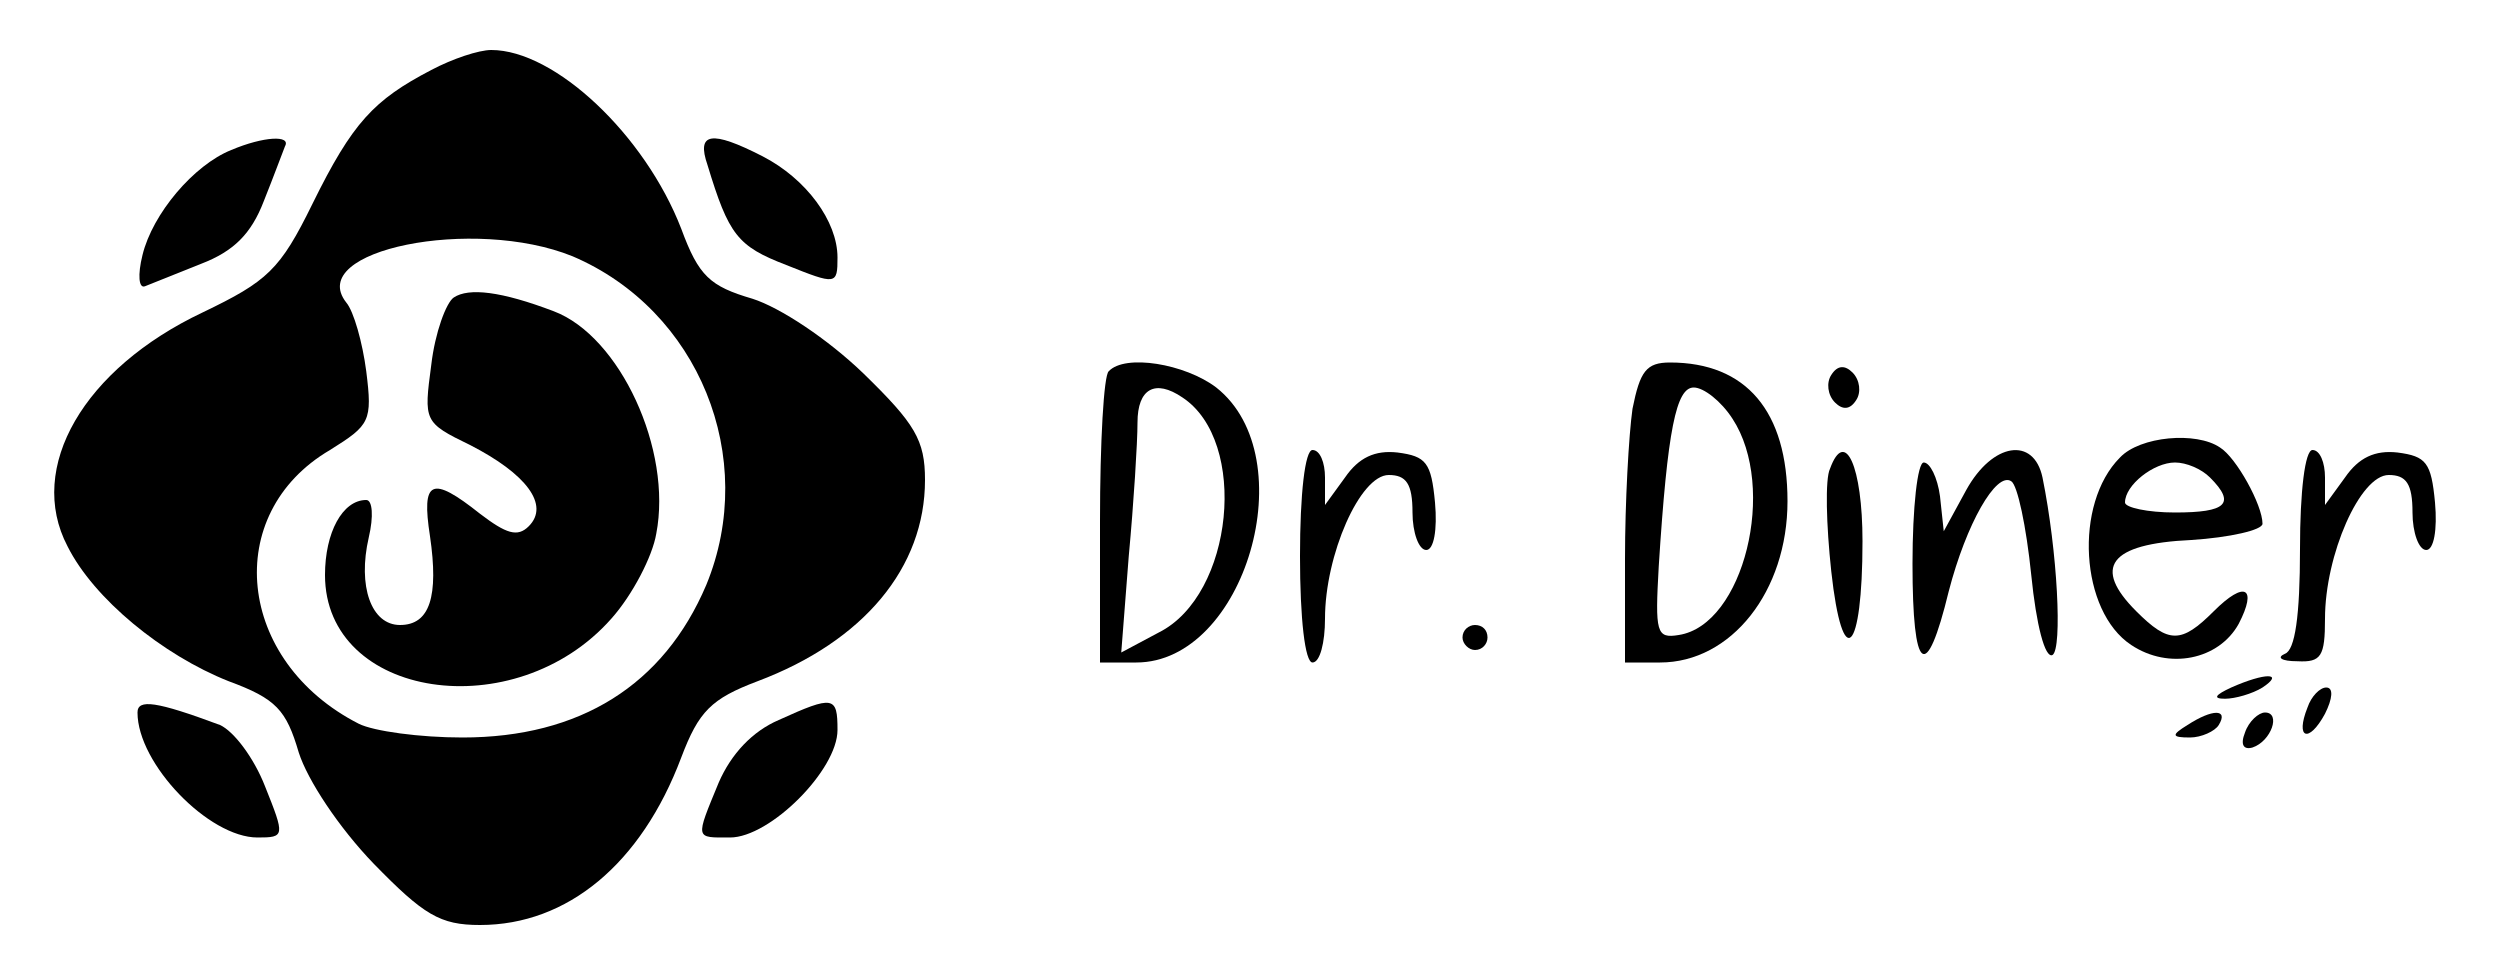 <?xml version="1.0" standalone="no"?>
<!DOCTYPE svg PUBLIC "-//W3C//DTD SVG 20010904//EN"
 "http://www.w3.org/TR/2001/REC-SVG-20010904/DTD/svg10.dtd">
<svg version="1.0" xmlns="http://www.w3.org/2000/svg"
 width="200pt" height="78pt" viewBox="0 0 200 78"
 preserveAspectRatio="xMidYMid meet">

<g transform="translate(0,78) scale(0.1,-0.1)"
fill="#000000" stroke="none">
<path d="M345 724 c-46 -24 -63 -42 -95 -107 -26 -53 -36 -62 -88 -87 -95 -45
-141 -124 -108 -187 21 -42 76 -87 129 -108 38 -14 46 -23 56 -57 7 -22 32
-60 60 -89 40 -41 53 -49 85 -49 70 0 129 49 161 134 14 37 24 47 61 61 85 32
134 91 134 161 0 32 -8 45 -49 85 -29 28 -67 53 -89 60 -34 10 -43 18 -57 56
-29 75 -101 143 -152 143 -10 0 -31 -7 -48 -16z m113 -149 c101 -43 149 -161
107 -263 -34 -80 -101 -122 -195 -122 -34 0 -71 5 -83 11 -98 50 -110 168 -23
219 32 20 34 23 29 63 -3 23 -10 48 -16 55 -33 42 102 69 181 37z"/>
<path d="M363 542 c-6 -4 -15 -28 -18 -54 -6 -45 -6 -46 31 -64 45 -23 64 -48
47 -65 -9 -9 -18 -6 -39 10 -39 31 -47 27 -40 -18 7 -48 0 -71 -24 -71 -23 0
-34 31 -25 70 4 17 3 30 -2 30 -19 0 -33 -26 -33 -60 0 -99 152 -122 229 -35
17 19 33 50 36 68 13 67 -29 158 -82 178 -42 16 -68 19 -80 11z"/>
<path d="M185 660 c-30 -12 -63 -51 -71 -84 -4 -16 -3 -27 2 -25 5 2 25 10 45
18 26 10 40 24 50 50 8 20 15 39 17 44 5 9 -17 8 -43 -3z"/>
<path d="M566 648 c17 -56 24 -65 63 -80 40 -16 41 -16 41 6 0 29 -25 63 -60
81 -41 21 -53 19 -44 -7z"/>
<path d="M887 483 c-4 -3 -7 -57 -7 -120 l0 -113 29 0 c87 0 135 164 64 220
-25 19 -73 27 -86 13z m59 -21 c53 -35 41 -158 -19 -188 l-30 -16 6 77 c4 43
7 91 7 107 0 27 14 35 36 20z"/>
<path d="M1306 453 c-3 -21 -6 -75 -6 -120 l0 -83 28 0 c57 0 102 57 102 129
0 72 -33 111 -94 111 -19 0 -24 -7 -30 -37z m80 -8 c36 -55 9 -165 -43 -173
-18 -3 -19 2 -16 55 7 110 14 143 28 143 8 0 22 -11 31 -25z"/>
<path d="M1465 480 c-4 -6 -3 -16 3 -22 6 -6 12 -6 17 2 4 6 3 16 -3 22 -6 6
-12 6 -17 -2z"/>
<path d="M1696 414 c-37 -37 -32 -123 9 -150 30 -20 70 -12 86 17 15 29 5 35
-20 10 -26 -26 -36 -26 -62 0 -35 35 -22 54 44 57 31 2 57 8 57 13 0 15 -21
53 -34 61 -19 13 -64 9 -80 -8z m72 -16 c21 -21 13 -28 -28 -28 -22 0 -40 4
-40 8 0 14 23 32 40 32 9 0 21 -5 28 -12z"/>
<path d="M1040 335 c0 -50 4 -85 10 -85 6 0 10 16 10 35 0 51 28 115 51 115
14 0 19 -7 19 -30 0 -16 5 -30 11 -30 6 0 9 16 7 38 -3 32 -7 37 -30 40 -18 2
-31 -4 -42 -20 l-16 -22 0 22 c0 12 -4 22 -10 22 -6 0 -10 -35 -10 -85z"/>
<path d="M1464 405 c-4 -8 -3 -45 1 -82 9 -82 25 -66 25 24 0 60 -14 91 -26
58z"/>
<path d="M1573 388 l-18 -33 -3 28 c-2 15 -8 27 -13 27 -5 0 -9 -36 -9 -81 0
-88 11 -96 29 -22 14 54 38 96 50 88 5 -3 12 -36 16 -75 4 -40 11 -67 17 -64
8 5 4 83 -8 142 -7 33 -40 28 -61 -10z"/>
<path d="M1840 341 c0 -54 -4 -81 -12 -84 -7 -3 -3 -6 10 -6 19 -1 22 4 22 34
0 51 28 115 51 115 14 0 19 -7 19 -30 0 -16 5 -30 11 -30 6 0 9 16 7 38 -3 32
-7 37 -30 40 -18 2 -31 -4 -42 -20 l-16 -22 0 22 c0 12 -4 22 -10 22 -6 0 -10
-33 -10 -79z"/>
<path d="M1170 270 c0 -5 5 -10 10 -10 6 0 10 5 10 10 0 6 -4 10 -10 10 -5 0
-10 -4 -10 -10z"/>
<path d="M1785 230 c-13 -6 -15 -9 -5 -9 8 0 22 4 30 9 18 12 2 12 -25 0z"/>
<path d="M1846 214 c-10 -25 1 -29 14 -5 6 12 7 21 1 21 -5 0 -12 -7 -15 -16z"/>
<path d="M110 210 c0 -41 57 -100 96 -100 22 0 22 1 6 41 -9 23 -25 44 -36 49
-51 19 -66 21 -66 10z"/>
<path d="M623 204 c-21 -9 -38 -27 -48 -50 -19 -46 -19 -44 9 -44 32 0 86 54
86 86 0 27 -3 28 -47 8z"/>
<path d="M1750 200 c-13 -8 -13 -10 2 -10 9 0 20 5 23 10 8 13 -5 13 -25 0z"/>
<path d="M1796 194 c-4 -10 -1 -14 6 -12 15 5 23 28 10 28 -5 0 -13 -7 -16
-16z"/>
</g>
</svg>
